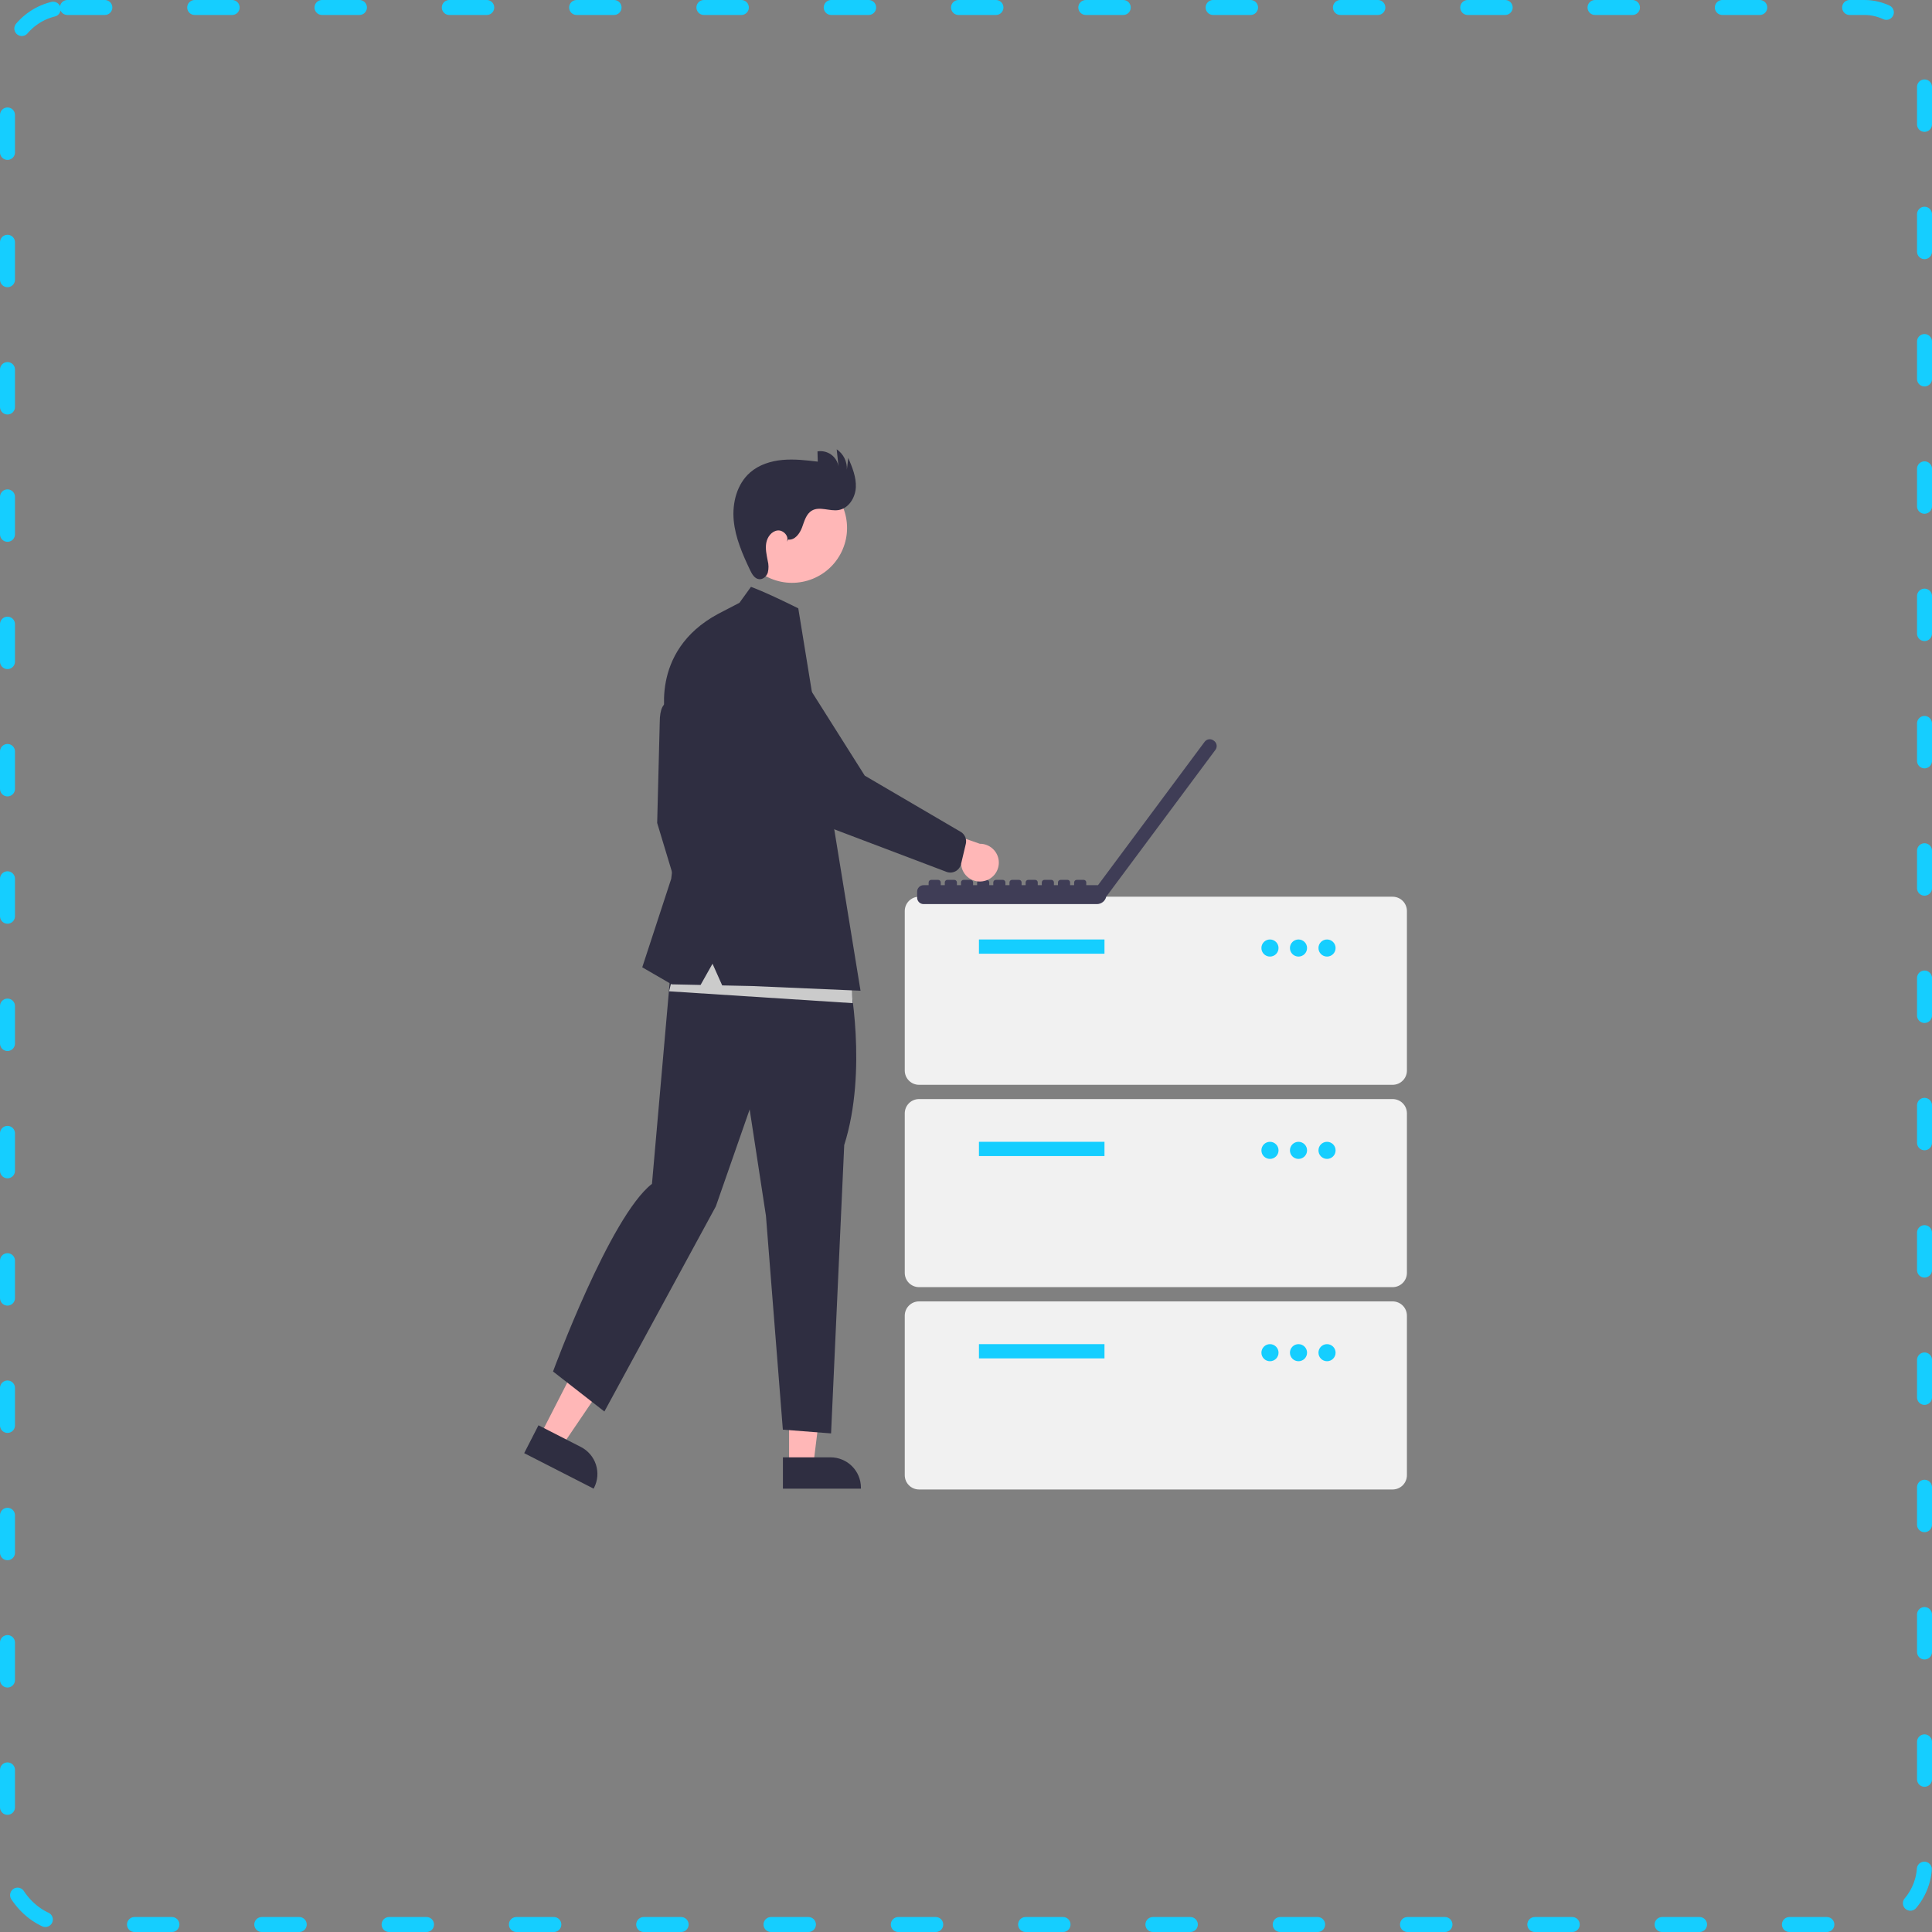 <svg width="258" height="258" viewBox="0 0 258 258" fill="none" xmlns="http://www.w3.org/2000/svg">
<rect x="0" y="0" width="258" height="258" fill="#808080" stroke="none"/>
<rect x="1" y="1" width="256" height="256" rx="8" stroke="#15CEFF" stroke-width="2" stroke-linecap="round" stroke-dasharray="5 12"/>
<path d="M185.975 144.866H122.727C122.222 144.866 121.738 144.665 121.381 144.308C121.024 143.952 120.823 143.468 120.822 142.963V121.652C120.823 121.148 121.024 120.664 121.381 120.307C121.738 119.951 122.222 119.75 122.727 119.749H185.975C186.48 119.75 186.964 119.951 187.321 120.307C187.679 120.664 187.879 121.148 187.88 121.652V142.963C187.879 143.468 187.679 143.952 187.321 144.308C186.964 144.665 186.48 144.866 185.975 144.866Z" fill="#F1F1F1"/>
<path d="M147.493 125.458H130.729V127.361H147.493V125.458Z" fill="#15CEFF"/>
<path d="M169.592 127.741C170.223 127.741 170.735 127.23 170.735 126.599C170.735 125.969 170.223 125.458 169.592 125.458C168.96 125.458 168.449 125.969 168.449 126.599C168.449 127.23 168.96 127.741 169.592 127.741Z" fill="#15CEFF"/>
<path d="M173.402 127.741C174.033 127.741 174.545 127.23 174.545 126.599C174.545 125.969 174.033 125.458 173.402 125.458C172.771 125.458 172.259 125.969 172.259 126.599C172.259 127.23 172.771 127.741 173.402 127.741Z" fill="#15CEFF"/>
<path d="M177.212 127.741C177.843 127.741 178.355 127.23 178.355 126.599C178.355 125.969 177.843 125.458 177.212 125.458C176.581 125.458 176.069 125.969 176.069 126.599C176.069 127.23 176.581 127.741 177.212 127.741Z" fill="#15CEFF"/>
<path d="M185.975 171.886H122.727C122.222 171.885 121.738 171.685 121.381 171.328C121.024 170.971 120.823 170.488 120.822 169.983V148.672C120.823 148.167 121.024 147.684 121.381 147.327C121.738 146.97 122.222 146.77 122.727 146.769H185.975C186.48 146.77 186.964 146.97 187.321 147.327C187.679 147.684 187.879 148.167 187.88 148.672V169.983C187.879 170.488 187.679 170.971 187.321 171.328C186.964 171.685 186.48 171.885 185.975 171.886Z" fill="#F1F1F1"/>
<path d="M147.493 152.477H130.729V154.38H147.493V152.477Z" fill="#15CEFF"/>
<path d="M169.592 154.761C170.223 154.761 170.735 154.25 170.735 153.619C170.735 152.989 170.223 152.477 169.592 152.477C168.96 152.477 168.449 152.989 168.449 153.619C168.449 154.25 168.96 154.761 169.592 154.761Z" fill="#15CEFF"/>
<path d="M173.402 154.761C174.033 154.761 174.545 154.25 174.545 153.619C174.545 152.989 174.033 152.477 173.402 152.477C172.771 152.477 172.259 152.989 172.259 153.619C172.259 154.25 172.771 154.761 173.402 154.761Z" fill="#15CEFF"/>
<path d="M177.212 154.761C177.843 154.761 178.355 154.25 178.355 153.619C178.355 152.989 177.843 152.477 177.212 152.477C176.581 152.477 176.069 152.989 176.069 153.619C176.069 154.25 176.581 154.761 177.212 154.761Z" fill="#15CEFF"/>
<path d="M185.975 198.906H122.727C122.222 198.905 121.738 198.704 121.381 198.348C121.024 197.991 120.823 197.507 120.822 197.003V175.692C120.823 175.187 121.024 174.703 121.381 174.347C121.738 173.99 122.222 173.789 122.727 173.789H185.975C186.48 173.789 186.964 173.99 187.321 174.347C187.679 174.703 187.879 175.187 187.88 175.692V197.003C187.879 197.507 187.679 197.991 187.321 198.348C186.964 198.704 186.48 198.905 185.975 198.906Z" fill="#F1F1F1"/>
<path d="M147.493 179.497H130.729V181.4H147.493V179.497Z" fill="#15CEFF"/>
<path d="M169.592 181.78C170.223 181.78 170.735 181.269 170.735 180.639C170.735 180.008 170.223 179.497 169.592 179.497C168.96 179.497 168.449 180.008 168.449 180.639C168.449 181.269 168.96 181.78 169.592 181.78Z" fill="#15CEFF"/>
<path d="M173.402 181.78C174.033 181.78 174.545 181.269 174.545 180.639C174.545 180.008 174.033 179.497 173.402 179.497C172.771 179.497 172.259 180.008 172.259 180.639C172.259 181.269 172.771 181.78 173.402 181.78Z" fill="#15CEFF"/>
<path d="M177.212 181.78C177.843 181.78 178.355 181.269 178.355 180.639C178.355 180.008 177.843 179.497 177.212 179.497C176.581 179.497 176.069 180.008 176.069 180.639C176.069 181.269 176.581 181.78 177.212 181.78Z" fill="#15CEFF"/>
<path d="M162.132 98.939L162.062 98.887L162.06 98.886C161.97 98.819 161.867 98.771 161.758 98.743C161.649 98.716 161.536 98.71 161.425 98.727C161.314 98.743 161.207 98.781 161.11 98.839C161.014 98.897 160.93 98.973 160.863 99.063L146.627 118.208H145.06V117.84C145.06 117.75 145.024 117.663 144.96 117.599C144.896 117.534 144.809 117.498 144.718 117.498H143.784C143.693 117.498 143.606 117.534 143.542 117.599C143.477 117.663 143.441 117.75 143.441 117.84V118.208H142.9V117.84C142.9 117.75 142.864 117.663 142.8 117.599C142.736 117.534 142.649 117.498 142.558 117.498H141.624C141.533 117.498 141.446 117.534 141.382 117.599C141.317 117.663 141.281 117.75 141.281 117.84V118.208H140.742V117.84C140.742 117.75 140.706 117.663 140.642 117.599C140.578 117.534 140.491 117.498 140.4 117.498H139.465C139.375 117.498 139.288 117.534 139.223 117.599C139.159 117.663 139.123 117.75 139.123 117.84V118.208H138.582V117.84C138.582 117.75 138.546 117.663 138.482 117.599C138.418 117.534 138.331 117.498 138.24 117.498H137.306C137.215 117.498 137.128 117.534 137.064 117.599C136.999 117.663 136.963 117.75 136.963 117.84V118.208H136.424V117.84C136.424 117.75 136.388 117.663 136.324 117.599C136.26 117.534 136.173 117.498 136.082 117.498H135.147C135.102 117.498 135.058 117.507 135.016 117.524C134.975 117.542 134.937 117.567 134.905 117.599C134.874 117.63 134.848 117.668 134.831 117.709C134.814 117.751 134.805 117.795 134.805 117.84V118.208H134.264V117.84C134.264 117.75 134.228 117.663 134.164 117.599C134.1 117.534 134.013 117.498 133.922 117.498H132.988C132.897 117.498 132.81 117.534 132.745 117.599C132.681 117.663 132.645 117.75 132.645 117.84V118.208H132.104V117.84C132.104 117.75 132.068 117.663 132.004 117.599C131.94 117.534 131.853 117.498 131.762 117.498H130.828C130.737 117.498 130.65 117.534 130.586 117.599C130.521 117.663 130.485 117.75 130.485 117.84V118.208H129.946V117.84C129.946 117.75 129.91 117.663 129.846 117.599C129.782 117.534 129.695 117.498 129.604 117.498H128.669C128.579 117.498 128.492 117.534 128.427 117.599C128.363 117.663 128.327 117.75 128.327 117.84V118.208H127.786V117.84C127.786 117.75 127.75 117.663 127.686 117.599C127.622 117.534 127.535 117.498 127.444 117.498H126.51C126.419 117.498 126.332 117.534 126.267 117.599C126.203 117.663 126.167 117.75 126.167 117.84V118.208H125.628V117.84C125.628 117.75 125.592 117.663 125.528 117.599C125.464 117.534 125.377 117.498 125.286 117.498H124.351C124.261 117.498 124.174 117.534 124.109 117.599C124.045 117.663 124.009 117.75 124.009 117.84V118.208H123.331C123.219 118.208 123.108 118.23 123.004 118.273C122.9 118.316 122.806 118.379 122.726 118.458C122.647 118.538 122.584 118.632 122.541 118.735C122.498 118.839 122.476 118.95 122.476 119.063V119.878C122.476 119.99 122.498 120.101 122.541 120.205C122.584 120.309 122.647 120.403 122.726 120.482C122.806 120.562 122.9 120.625 123.004 120.668C123.108 120.711 123.219 120.733 123.331 120.733H146.484C146.778 120.733 147.062 120.632 147.289 120.447C147.517 120.262 147.673 120.004 147.733 119.718L147.742 119.724L162.307 100.137L162.308 100.135C162.444 99.953 162.501 99.725 162.468 99.5C162.435 99.276 162.314 99.074 162.132 98.939Z" fill="#3F3D56"/>
<path d="M72.16 191.646L75.036 193.116L82.081 182.736L77.837 180.566L72.16 191.646Z" fill="#FFB7B7"/>
<path d="M71.907 190.333L77.571 193.228L77.571 193.228C78.528 193.718 79.252 194.567 79.582 195.589C79.913 196.611 79.823 197.722 79.333 198.678L79.273 198.795L70 194.055L71.907 190.333Z" fill="#2F2E41"/>
<path d="M105.375 195.667H108.606L110.143 183.221H105.375L105.375 195.667Z" fill="#FFB7B7"/>
<path d="M104.551 194.614L110.914 194.614H110.914C111.989 194.614 113.02 195.04 113.781 195.8C114.541 196.559 114.968 197.589 114.968 198.663V198.795L104.551 198.795L104.551 194.614Z" fill="#2F2E41"/>
<path d="M90.264 94.146C90.264 94.146 88.1 92.491 88.1 96.534L87.759 109.897L91.573 122.521L93.793 118.427L92.883 109.556L90.264 94.146Z" fill="#2F2E41"/>
<path d="M113.406 130.696C113.406 130.696 115.914 142.899 112.737 152.913L110.981 191.418L104.542 190.916L102.284 162.352L100.11 148.153L95.594 161.099L80.71 188.494L73.853 183.149C73.853 183.149 81.451 162.44 87.065 158.092L89.88 126.064L113.406 130.696Z" fill="#2F2E41"/>
<path d="M112.216 74.016C114.161 70.462 112.853 66.006 109.295 64.064C105.737 62.121 101.276 63.427 99.332 66.981C97.387 70.534 98.694 74.99 102.252 76.933C105.81 78.875 110.271 77.569 112.216 74.016Z" fill="#FFB7B7"/>
<path d="M105.254 72.053C106.134 72.168 106.797 71.269 107.105 70.437C107.413 69.606 107.648 68.638 108.413 68.189C109.458 67.575 110.796 68.313 111.991 68.111C113.342 67.882 114.219 66.453 114.288 65.087C114.357 63.721 113.813 62.407 113.279 61.148L113.092 62.713C113.117 62.182 113.005 61.654 112.768 61.179C112.53 60.705 112.174 60.298 111.734 60L111.975 62.297C111.923 61.98 111.81 61.676 111.641 61.403C111.472 61.13 111.251 60.893 110.99 60.706C110.729 60.518 110.434 60.384 110.121 60.311C109.808 60.238 109.484 60.227 109.167 60.28L109.205 61.648C107.646 61.463 106.073 61.277 104.509 61.419C102.945 61.56 101.37 62.054 100.185 63.083C98.412 64.621 97.764 67.155 97.981 69.491C98.199 71.827 99.164 74.022 100.17 76.142C100.424 76.675 100.774 77.277 101.361 77.345C101.888 77.406 102.371 76.966 102.535 76.461C102.661 75.944 102.656 75.403 102.521 74.888C102.372 74.1 102.185 73.295 102.325 72.506C102.464 71.717 103.033 70.938 103.829 70.841C104.625 70.744 105.44 71.653 105.057 72.358L105.254 72.053Z" fill="#2F2E41"/>
<path d="M113.86 133.96L89.353 132.38L91.198 124.747L113.596 129.749L113.86 133.96Z" fill="#CBCBCB"/>
<path d="M98.746 80.499L100.284 78.367C100.284 78.367 102.002 78.951 106.603 81.238L106.928 83.235L114.915 132.302L100.397 131.676L96.444 131.592L95.15 128.696L93.555 131.531L89.694 131.449L85.766 129.174L89.637 117.347L90.89 106.543L88.954 96.364C88.954 96.364 86.519 87.017 95.9 81.977L98.746 80.499Z" fill="#2F2E41"/>
<path d="M131.468 117.643C131.112 117.733 130.741 117.744 130.381 117.676C130.021 117.607 129.68 117.461 129.382 117.246C129.085 117.032 128.838 116.755 128.659 116.435C128.48 116.115 128.374 115.76 128.347 115.395L119.734 113.09L123.199 110.018L130.847 112.677C131.465 112.673 132.062 112.896 132.526 113.303C132.99 113.709 133.289 114.272 133.366 114.884C133.442 115.496 133.291 116.115 132.941 116.624C132.592 117.132 132.067 117.495 131.468 117.643Z" fill="#FFB7B7"/>
<path d="M127.611 116.342C127.429 116.44 127.23 116.5 127.024 116.516C126.818 116.532 126.612 116.505 126.417 116.436L112.249 111.065C108.792 109.841 105.898 107.405 104.106 104.21L98.197 93.682C97.782 93.219 97.463 92.68 97.257 92.094C97.051 91.508 96.963 90.887 96.998 90.267C97.032 89.647 97.189 89.039 97.459 88.48C97.729 87.92 98.106 87.419 98.57 87.006C99.034 86.592 99.575 86.274 100.162 86.07C100.749 85.865 101.371 85.778 101.992 85.814C102.613 85.85 103.22 86.008 103.78 86.278C104.34 86.549 104.84 86.927 105.254 87.391L115.48 103.581L128.351 111.118C128.603 111.283 128.798 111.522 128.91 111.801C129.022 112.081 129.045 112.389 128.977 112.682L128.337 115.391C128.268 115.681 128.112 115.944 127.89 116.144C127.805 116.221 127.711 116.287 127.611 116.342Z" fill="#2F2E41"/>
</svg>
